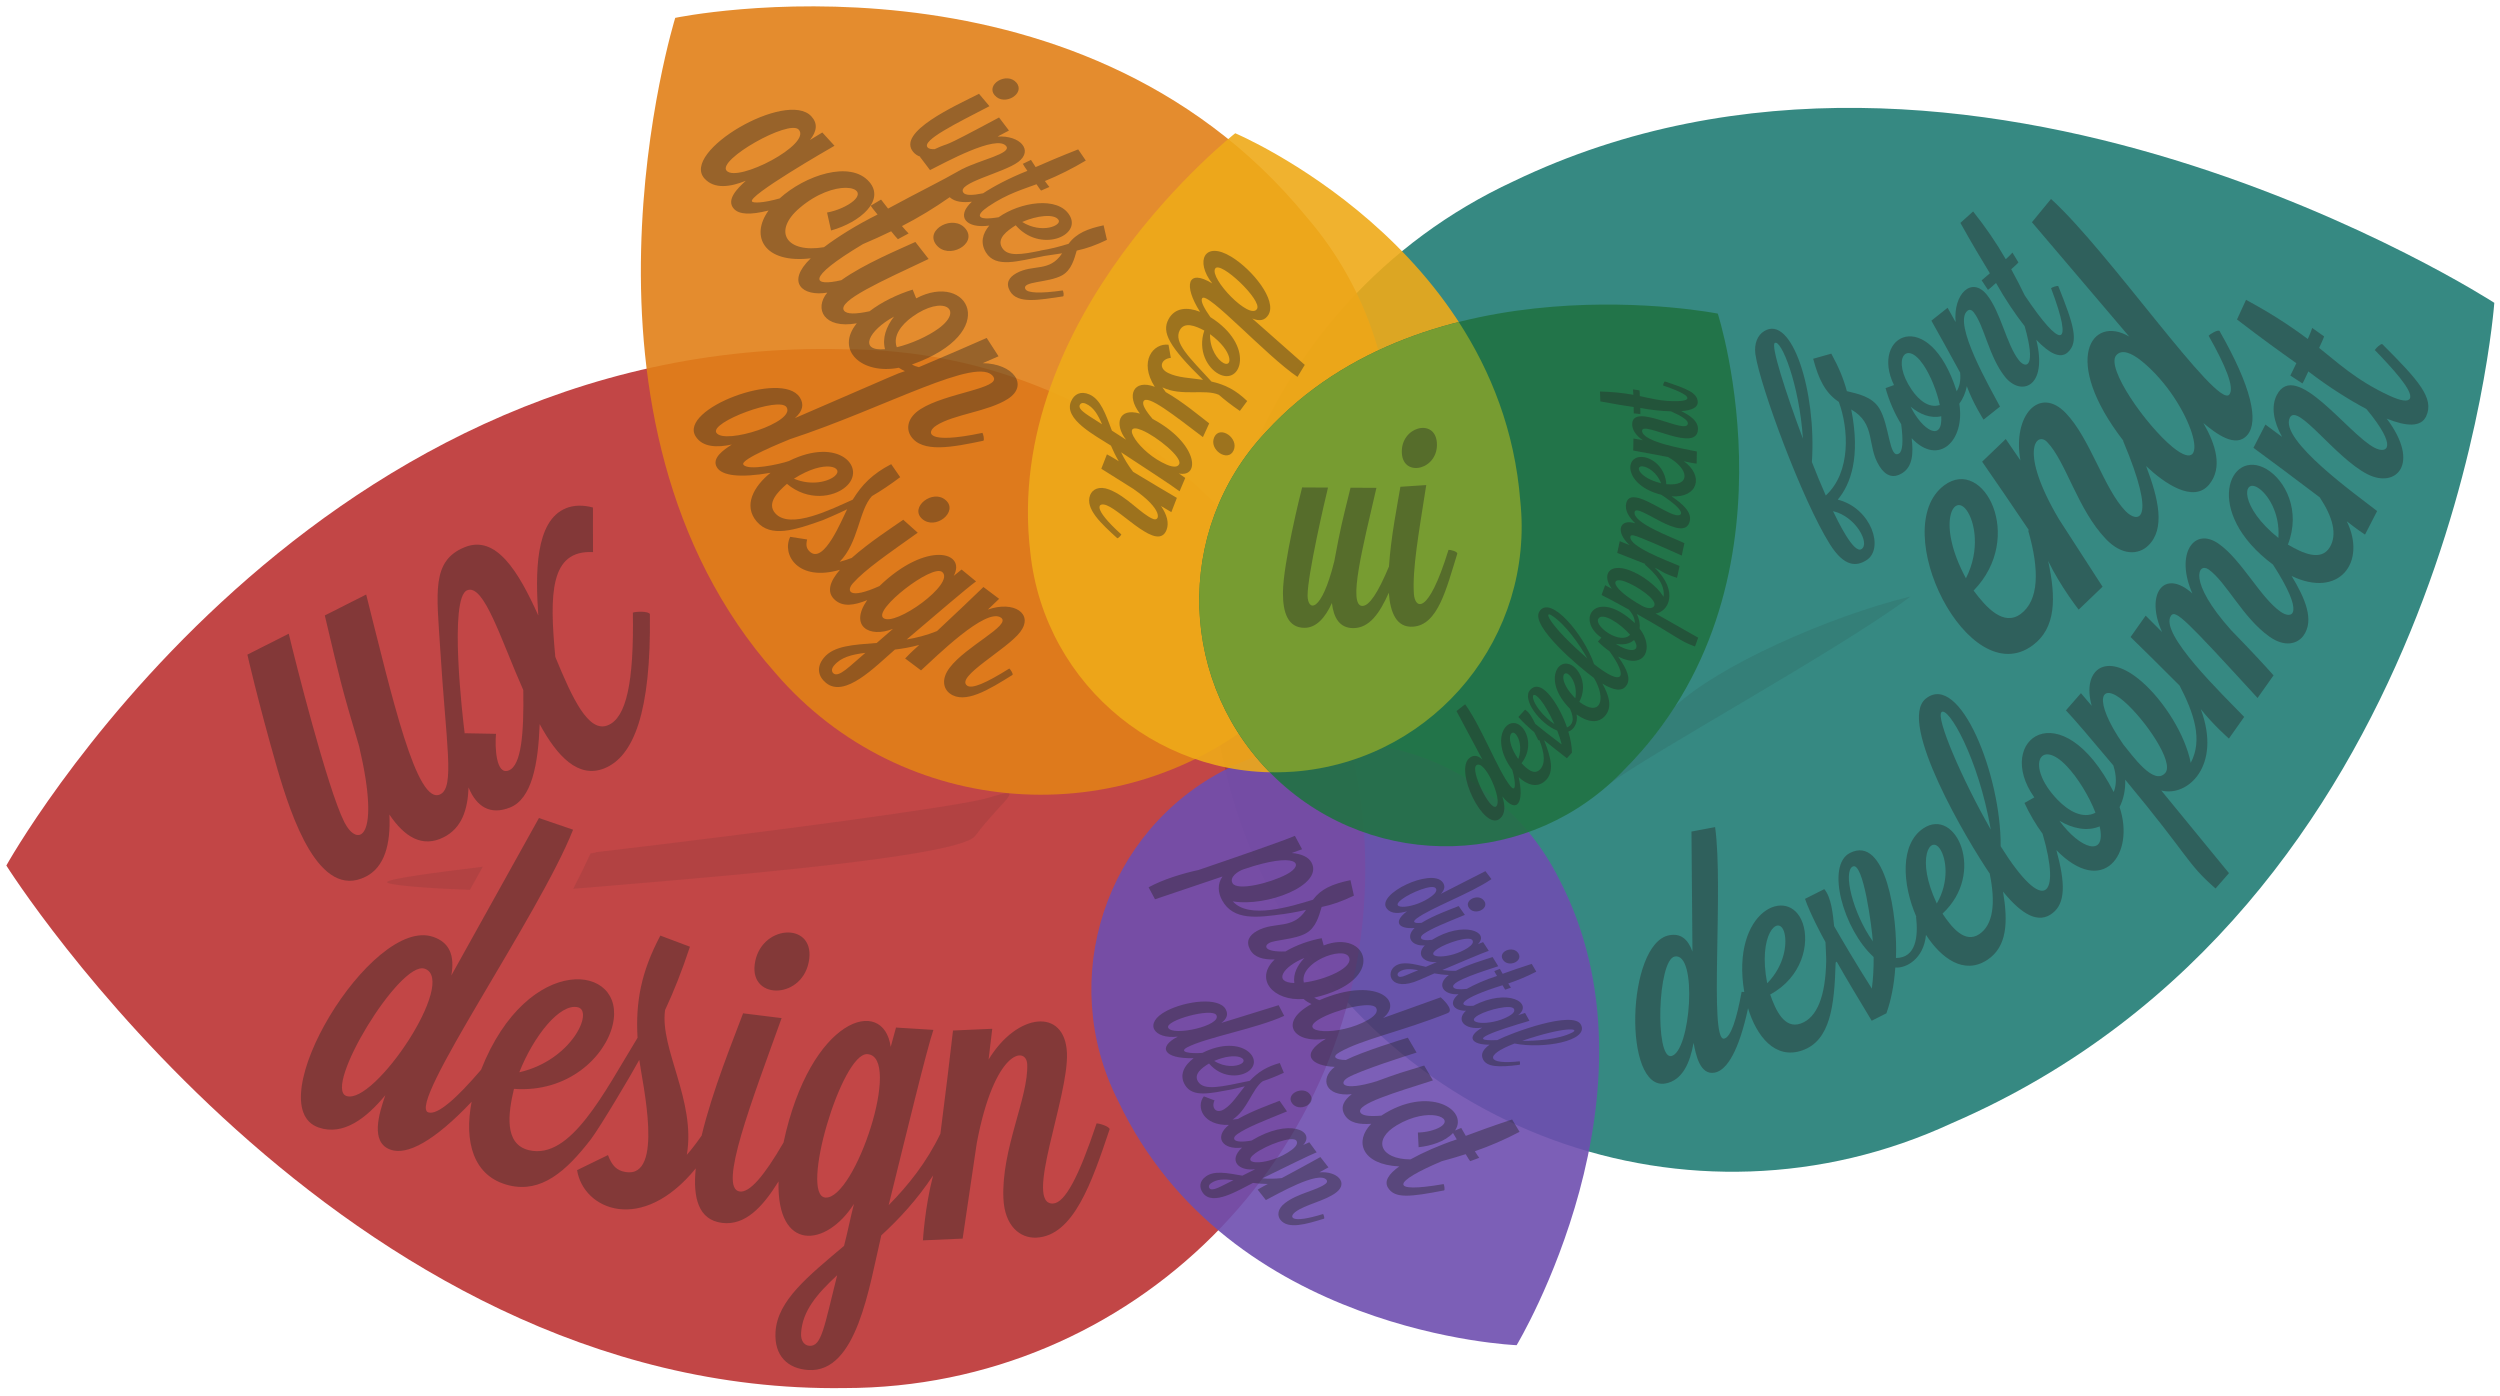 <svg enable-background="new 0 0 394 220" viewBox="0 0 394 220" xmlns="http://www.w3.org/2000/svg"><path clip-rule="evenodd" d="m307.579 177.027c-41.117 19.052-89.896 1.259-108.953-39.741-19.056-40.999-1.171-89.681 39.947-108.732 71.746-34.471 154.529 19.171 154.529 19.171s-6.853 95.307-85.523 129.302z" fill="#217d75" fill-rule="evenodd" opacity=".9"/><path clip-rule="evenodd" d="m133.091 55.044c45.329 0 82.075 36.649 82.075 81.858s-36.746 81.857-82.075 81.857c-79.614 1.114-132.091-82.353-132.091-82.353s46.398-83.589 132.091-81.362z" fill="#bc3232" fill-rule="evenodd" opacity=".9"/><path clip-rule="evenodd" d="m176.208 173.491c-9.713-19.198-2.042-42.616 17.134-52.305 19.175-9.691 42.596-1.982 52.308 17.217 17.531 33.482-6.628 73.598-6.628 73.598s-45.398-1.738-62.814-38.51z" fill="#6e4eaf" fill-rule="evenodd" opacity=".9"/><path clip-rule="evenodd" d="m205.912 34.192c19.878 23.039 17.268 57.821-5.83 77.688-23.1 19.868-57.939 17.298-77.816-5.74-35.482-39.974-15.848-103.326-15.848-103.326s63.055-13.154 99.494 31.378z" fill="#e18018" fill-rule="evenodd" opacity=".9"/><path clip-rule="evenodd" d="m239.593 78.932c2.246 21.268-13.217 40.328-34.541 42.572-21.322 2.246-40.428-13.174-42.675-34.441-4.472-37.297 32.296-66.063 32.296-66.063s41.724 17.617 44.92 57.932z" fill="#eeaa19" fill-rule="evenodd" opacity=".9"/><path clip-rule="evenodd" d="m256.077 121.209c-14.672 15.568-39.225 16.29-54.844 1.61-15.617-14.68-16.384-39.201-1.713-54.77 25.385-27.706 71.203-18.627 71.203-18.627s13.86 43.079-14.646 71.787z" fill="#217243" fill-rule="evenodd" opacity=".9"/><path clip-rule="evenodd" d="m239.593 78.932c-.878-11.074-4.665-20.431-9.694-28.186-10.752 2.718-21.746 7.883-30.378 17.304-14.306 15.181-13.926 38.869.581 53.65 1.633.034 3.283-.021 4.95-.196 21.324-2.244 36.787-21.305 34.541-42.572z" fill="#7fa030" fill-rule="evenodd" opacity=".9"/><g fill="#262524" opacity=".4"><path d="m127.538 151.127c.742-5.964-7.815-5.403-8.599.888-.714 5.739 7.809 5.453 8.599-.888z"/><path d="m172.821 177.048c-2.8 8.411-4.996 12.544-6.866 12.627-4.645.203 2.502-16.796 2.196-23.736-.316-7.168-7.874-6.353-12.35 1.05l.578-4.854-6.186.273c-.498 4.411-1.179 9.998-1.984 16.255-2.148 4.484-5.065 8.151-8.156 11.27 2.793-11.298 5.993-24.518 7.052-27.627l-5.894-.365-.838 3.05c-1.109-8.124-12.658-4.683-16.892 15.077-3.107 5.362-5.348 7.905-6.893 7.713-3.471-.433 1.91-14.273 6.595-27.328l-6.072-.756c-1.515 4.077-4.831 12.139-6.534 19.277-.755 1.085-1.527 2.109-2.333 3.025 1.458-8.484-4.265-16.698-3.431-22.807 1.392-2.974 2.69-6.256 3.922-9.988l-4.664-1.757c-3.049 5.756-3.918 10.497-3.594 16.109-5.321 8.709-10.545 19.267-17.105 17.714-3.97-.94-3.285-5.82-2.372-9.664 8.583.627 14.381-5.104 15.56-10.078 2.289-9.66-13.373-11.652-20.743 7.069-3.784 4.421-6.856 7.212-8.331 6.708-3.442-1.178 17.49-31.021 22.833-44.545l-5.382-1.84-13.804 24.805c.57-3.229-.348-5.217-2.868-6.078-9.752-3.332-27.791 26.722-18.033 30.055 3.884 1.327 7.502-1.469 10.489-5.089-.954 2.803-2.463 7.452.868 8.591 2.604.89 6.857-1.351 12.74-7.567-1.195 6.188.178 11.823 5.95 13.19 5.003 1.186 8.903-2.154 12.848-7.283 1.396-1.814 6.514-10.438 7.625-12.506.465 3.583 4.002 18.742-2.183 17.669-1.349-.233-2.102-.948-2.753-2.668l-4.868 2.372c.993 6.24 10.179 10.175 18.703-.27-.481 4.65.435 8.125 4.146 8.587 3.624.451 6.357-2.434 8.9-6.532-.298 11.129 7.487 10.419 11.885 3.542-.569 2.201-1 4.483-1.564 6.612-5.635 4.773-10.488 8.584-10.796 13.543-.236 3.81 1.948 5.82 5.183 6.021 7.632.474 9.564-13.037 11.487-21.221 2.789-2.555 5.634-5.618 8.167-9.442-1.317 5.015-1.604 10.229-1.604 10.229l6.258-.276 2.221-15.017c2.786-14.823 7.825-15.366 7.954-12.459.229 5.179-4.095 13.369-3.752 21.138.194 4.388 2.656 6.298 5.174 6.187 5.898-.261 8.768-8.747 11.57-17.087-.02-.432-1.627-.938-2.059-.918zm-81.744-18.3c2.512.595-.945 8.341-9.235 10.244 2.219-5.616 6.362-10.925 9.235-10.244zm-36.481 13.978c-3.732-1.277 8.415-21.396 12.334-20.058 5.291 1.81-7.932 21.561-12.334 20.058zm72.973 39.375c-.719-.045-1.402-.664-1.317-2.03.214-3.449 2.472-6.123 5.687-9.098-2.066 8.201-2.444 11.246-4.37 11.128zm2.531-23.363c-4.14-.259 2.543-22.857 6.596-22.605 5.582.345-1.952 22.892-6.596 22.605z"/></g><path d="m102.422 96.78c-.19-.479-2.202-.422-2.683-.231.175 10.941-1.009 16.592-3.967 17.765-3.038 1.205-5.576-4.266-8.256-10.79-.925-9.923-.857-16.857 5.943-16.512l-.011-7.028c-1.66-.453-3.099-.345-4.217.1-4.957 1.964-4.84 10.431-4.396 16.916-3.11-6.909-6.63-12.756-11.579-10.769-5.305 2.13-4.424 7.199-3.877 16.05.935 15.134 2.312 21.741.018 22.9-3.729 1.88-7.603-15.335-11.687-31.484l-6.521 3.299c2.437 10.282 2.495 10.789 5.402 20.591 3.535 14.998-.275 16.031-2.329 11.974-2.656-5.25-7.84-25.823-8.754-29.692l-6.522 3.3c0 0 1.531 6.84 4.66 17.787 2.312 7.957 6.647 20.924 14.003 17.204 2.993-1.514 3.938-5.171 3.724-9.786 2.362 3.527 5.179 5.284 8.556 3.575 2.797-1.414 3.778-4.231 3.918-7.839 1.276 3.086 3.454 4.375 6.521 3.16 3.438-1.364 4.445-6.76 4.688-13.146 2.764 5.103 6.09 8.595 10.168 6.978 4.638-1.841 7.407-8.86 7.198-24.322zm-22.243 24.641c-1.987.79-2.202-3.556-2.011-5.771l-4.938-.092c-.313-2.427-2.515-21.405.407-22.538 2.646-1.026 5.279 7.715 8.833 15.742.106 6.805-.292 11.867-2.291 12.659z" fill="#262524" opacity=".4"/><path d="m375.443 54.228c-.218-.101-1.052.679-1.172.94 2.756 2.854 6.072 6.44 5.53 7.617-.261.567-1.36.431-3.192-.412-5.337-2.456-8.452-5.463-11.113-7.544.361-.784.743-1.613.779-1.808l-1.869-1.336c-.137.413-.374 1.043-.695 1.741-3.147-2.347-6.261-4.308-9.736-6.171l-1.425 3.096c3.943 3.03 6.604 4.941 9.353 6.892-.422.916-.807 1.638-.947 1.942l1.909 1.248c.124-.154.465-.896.927-1.898 3.153 2.413 6.368 4.45 9.153 5.925 5.05 6.084 3.25 7.114 1.304 6.115-4.227-2.173-12.485-14.04-15.43-8.309-.922 1.794-.519 4.159.828 6.579l-2.619-1.939-1.887 3.671c2.785 2.037 6.411 4.742 10.45 7.807 2.077 3.129 2.771 5.843 1.602 7.831-1.382 2.349-4.35.941-6.621-.388 2.086-5.344-.425-10.162-3.362-11.891-5.865-3.451-10.151 6.748 1.011 15.042 5.14 7.951 3.026 8.72 1.183 7.418-3.216-2.271-6.083-8.116-9.729-10.691-3.896-2.75-6.908 1.556-4.166 7.813-4.526-4.023-7.449.169-4.772 6.092l-2.581-2.587-2.382 3.372c2.113 2.056 4.768 4.684 7.723 7.646 2.235 4.275 3.711 8.54 1.758 12.182-.837-4.365-4.189-9.718-7.694-12.781-5.724-5.004-9.496-1.812-7.908 3.796l-1.698-1.995-2.369 2.71c1.263 1.317 4.154 4.711 7.472 8.677.555 1.75.489 3.115.059 4.199-8.259-16.164-18.946-8.211-12.515.836l-1.55.877c.797 1.724 1.774 3.381 2.855 4.862 2.93 9.948.315 13.034-6.606 1.964.11-11.043-6.401-27.581-11.79-23.273-4.621 3.697 6.703 22.662 10.064 27.582.952 4.63.564 8.074-1.651 9.549-2.267 1.51-4.316-1.046-5.788-3.237 6.877-6.368 2.134-16.871-3.013-13.446-3.689 2.456-3.367 8.748-1.115 13.926-.012.005-.029.01-.039.015.362 3.129-.004 6.48-3.169 6.495.299-6.459-1.572-19.426-7.242-16.559-3.879 1.96-1.031 12.085 3.721 16.402.029 1.653-.07 3.37-.278 4.981-2.637-4.152-4.604-7.514-5.945-9.848-.192-1.896-.44-4.537-1.55-5.831l-3.041 1.537c.782 2.241 2.605 5.727 3.228 6.812 0 0 .156 3.085.111 3.101-.109 5.224-1.35 8.808-4.023 9.74-2.567.896-3.93-2.087-4.8-4.578 5.048-2.727 6.249-8.025 5.127-11.243-2.132-6.108-11.373-2.011-9.215 10.848-.178-.021-.333-.027-.416-.012-.771 4.199-1.677 7.155-2.762 7.36-2.395.453-.059-23.706-1.415-33.341l-3.726.704.156 18.924c-.731-2.061-1.918-2.91-3.663-2.581-6.751 1.275-7.323 24.636-.569 23.359 2.688-.508 3.867-3.319 4.408-6.401.36 1.88 1.003 5.135 3.33 4.695 1.964-.371 3.841-3.543 5.257-10.144 1.328 4.368 4.235 8.145 8.543 6.641 4.441-1.549 5.063-7.053 5.258-13.779-.019-.054.1-.188.173-.21 1.579 2.805 3.46 5.887 5.514 9.313l2.313-1.17c.721-1.978 1.225-4.491 1.405-7.218 1.651.163 4.475-1.313 4.838-5.141 2.419 3.722 6.023 6.361 9.689 3.92 3.106-2.067 3.26-5.95 2.451-10.742 3.036 3.724 5.644 5.125 7.847 3.363 1.979-1.582 2.005-4.643.563-9.893 7.357 7.489 12.443.616 9.955-6.794.631-1.24.946-2.733.894-4.313 10.266 12.341 9.587 13.084 14.236 17.147l2.116-2.421-10.67-13.024c4.129 1.075 9.57-3.848 6.225-12.819 2.047 2.565 4.434 4.634 4.434 4.634l2.409-3.412c-3.406-3.538-13.484-13.196-11.532-15.961.707-1 2.333.629 13.638 12.98l2.52-3.568c-1.201-1.378-3.946-4.315-6.707-7.146-6.936-7.771-5.132-10.677-3.539-9.553 2.823 1.994 5.376 7.617 9.611 10.608 2.392 1.689 4.403 1.171 5.373-.202 1.694-2.399.285-5.778-1.889-9.367 7.478 3.587 11.851-2.136 8.702-8.612 1.582 1.261 2.865 2.091 2.865 2.091l1.908-3.715c-3.085-2.422-15.538-11.249-13.748-14.729 1.212-2.36 7.111 6.3 12.203 8.916 4.494 2.311 8.46-1.566 3.064-8.745 3.141 1.268 5.42 1.344 6.213-.38 1.3-2.835-1.131-5.592-6.925-11.375zm-83.451 82.336c1.659-.843 3.017 9.545 3.164 11.79-3.185-4.487-4.717-11.004-3.164-11.79zm-28.605 29.871c-2.584.485-2.16-15.176.554-15.688 3.663-.693 2.494 15.111-.554 15.688zm17.758-19.656c.585 1.677.181 5.325-2.634 8.188-1.491-7.678 1.718-10.821 2.634-8.188zm24.096-4.388c-3.359-7.068-1.032-10.898.512-8.585.983 1.478 1.5 5.112-.512 8.585zm.762-30.173c1.056-.841 5.762 7.123 7.742 18.52-4.489-7.843-8.754-17.711-7.742-18.52zm18.186 13.743c-4.935-5.192-2.772-9.743 1.524-5.224 1.752 1.844 3.545 4.775 4.532 7.347-1.994 1.036-4.27-.244-6.056-2.123zm.389 3.405c2.074 1.207 4.336 1.705 6.326.873 1.12 5.016-3.135 3.532-6.326-.873zm16.666-7.546c-1.805 2.064-5.136-2.707-6.63-4.521-4.896-7.08-3.602-10.031.159-6.745 3.325 2.907 7.924 9.604 6.471 11.266zm14.541-44.989c1.53.9 3.582 3.945 3.287 7.948-6.101-4.887-5.689-9.363-3.287-7.948z" fill="#262524" opacity=".4"/><path d="m349.795 52.152c-.278-.229-1.486.487-1.715.766 2.63 4.644 4.131 8.205 3.256 9.271-1.925 2.341-19.074-22.683-28.097-30.83l-3.008 3.663 15.327 18.018c-5.902-3.484-10.798 3.639-.916 16.421-.012.009-.03.021-.039.029 5.481 12.997 2.246 13.004.364 11.042-3.406-3.551-5.534-11.404-9.396-15.431-4.148-4.325-8.42.369-7.158 7.447l-2.306-3.359-3.725 3.572c2.037 2.928 4.567 6.63 7.375 10.799-.043.021-.087.045-.113.064 1.818 6.273 1.675 11.012-1.167 13.123-2.729 2.025-5.461-1.021-7.434-3.672 8.178-8.395 1.579-21.202-4.624-16.594-9.098 6.754 3.778 32.765 13.941 25.219 3.686-2.736 3.688-7.485 2.433-13.286 1.941 4.016 4.805 7.667 4.805 7.667l3.768-3.615-6.865-10.625c-6.4-10.807-3.551-13.93-1.868-12.175 2.99 3.117 4.786 10.625 9.271 15.3 2.533 2.643 5.126 2.484 6.642 1.031 2.755-2.644 1.641-7.388-.317-12.54 2.842 2.695 7.469 5.907 9.938 2.899 2.17-2.645 1.045-6.285-.908-9.673 1.932 1.586 5.104 4.089 6.958 1.831 1.751-2.134.675-7.442-4.422-16.362zm-39.966 38.985c-4.642-8.596-1.993-13.551.088-10.752 1.323 1.781 2.201 6.287-.088 10.752zm32.556-20.694c-4.173-3.426-10.516-12.437-8.878-14.431.837-1.02 2.386-.447 4.102.961 7.775 6.384 11.404 18.91 4.776 13.47z" fill="#262524" opacity=".4"/><path d="m324.392 45.106c-.127-.141-.978.165-1.146.317 3.661 9.675 1.556 9.659-4.148 1.129-.704-1.462-1.414-2.817-2.127-4.119.509-.458 1.045-.941 1.132-1.071l-.941-1.556c-.229.257-.598.642-1.05 1.049-1.555-2.69-3.206-5.091-5.15-7.532l-2.004 1.806c1.92 3.437 3.257 5.658 4.645 7.937-.593.534-1.098.938-1.295 1.116l.997 1.505c.139-.073.619-.506 1.268-1.091 1.442 2.568 3.029 4.921 4.51 6.807 1.881 6.542.212 6.776-.91 5.364-1.939-2.44-2.82-7.519-5.02-10.286-2.375-2.988-5.331-.232-4.952 4.276l-1.258-2.253-2.559 2.033c1.237 2.187 2.802 5.01 4.534 8.192.122 1.259-.106 2.207-.543 2.931-4.36-13.709-13.729-8.871-9.885-.975l-1.325.483c.563 2.046 1.431 4.021 2.461 5.681.366 2.761.213 4.277-.331 4.619-1.582.992-1.485-4.511-3.136-7.142-1.151-1.836-3.344-2.255-5.094-2.683-.535-1.997-1.247-3.704-2.452-5.91l-2.858.807c.844 3.147 1.853 5.354 4.041 6.798 1.551 4.188 1.962 11.064-2.053 14.75-.725-1.654-1.477-3.426-2.186-5.271.732-11.078-3.143-23.384-7.551-20.614-.966.605-1.592 1.896-1.355 3.632.747 5.052 7.35 22.94 11.734 29.927 2.343 3.735 4.28 3.462 5.762 2.532 2.854-1.79.814-8.196-4.514-9.553 2.006-2.381 3.622-6.671 2.122-14.21 3.97 2.316 2.393 5.671 4.436 8.928.909 1.449 2.095 2.052 3.608 1.102 1.602-1.005 1.78-3.039 1.478-5.499 4.238 4.493 8.447.404 7.512-5.434.566-.767.978-1.711 1.186-2.754.982 2.702 2.636 5.265 2.636 5.265l2.588-2.058c-1.429-2.739-7.545-13.183-5.116-15.111.327-.261.688-.111.948.217 1.703 2.142 2.395 6.982 4.949 10.195 2.467 3.105 6.798 1.754 4.942-5.831 2.018 2.134 3.771 3.049 4.946 1.99 1.833-1.652.928-4.417-1.476-10.435zm-44.687 8.948c1-.629 3.861 6.461 4.435 15.077-2.77-7.417-5.079-14.673-4.435-15.077zm13.655 32.49c-1.245.78-3.807-4.612-4.475-5.987 3.571.817 5.883 5.104 4.475 5.987zm9.766-29.043c1.129 1.669 2.147 4.191 2.584 6.328-1.693.55-3.305-.746-4.455-2.446-3.177-4.695-.897-7.972 1.871-3.882zm-2.01 6.592c1.463 1.213 3.165 1.897 4.828 1.506.224 4.133-2.96 2.259-4.828-1.506z" fill="#262524" opacity=".4"/><g fill="#262524" opacity=".4"><path d="m231.515 143.094c.892 1.271 3.26.118 2.391-1.117-.882-1.256-3.263-.122-2.391 1.117z"/><path d="m239.3 150.255c-.805-1.307-3.252-.321-2.457.97.81 1.325 3.25.316 2.457-.97z"/><path d="m249.156 161.489c-1.201-2.297-10.847 1.24-13.174 2.428-5.372.261-.097-1.521 5.061-3.036l-.691-1.241-1.086.353c2.466-1.92-1.635-4.339-7.06-1.485-2.894.199-2.047-1.175 4.587-3.232.183.311.377.638.434.696l.902-.322c-.109-.146-.269-.377-.431-.651 1.55-.521 2.961-1.12 4.424-1.868l-.722-1.223c-1.973.63-3.258 1.087-4.58 1.563-.213-.36-.369-.664-.439-.784l-.881.357c.023.077.195.371.43.767-1.85.595-3.527 1.339-4.768 2.036-1.219.133-1.921.057-2.11-.252-.584-.966 5.327-2.717 7.075-3.317l-.891-1.448c-1.249.413-3.888 1.185-5.788 2.167-.735.019-1.449-.03-2.132-.126 2.977-1.256 6.449-2.743 7.316-3.023l-.898-1.372-.817.32c1.963-1.933-2.29-3.717-7.234-.677-1.96.261-2.038-.425-1.348-.912 1.343-.941 3.573-1.8 6.528-3.02l-.977-1.392c-1.264.506-3.985 1.485-5.829 2.633-.975.131-1.619-.046-.827-.65 2.254-1.707 8.562-3.979 11.826-6.228l-.956-1.258-7.026 3.583c.633-.656.729-1.257.281-1.847-1.733-2.279-10.549 1.861-8.815 4.139.689.908 1.958.824 3.208.452-2.31 1.715-1.289 2.841 1.198 2.63-1.494 1.407-.494 2.882 1.598 2.75-1.436 1.475-.147 2.772 1.907 2.622-.584.239-1.164.522-1.73.751-1.998-.459-3.652-.905-4.807-.148-1.621 1.061-.803 4.22 3.753 2.226l2.397-1.045c.701.133 1.464.226 2.276.255-1.987 1.443-.968 3.174 1.522 3.034-1.694 1.377-.751 2.619 1.168 2.605-1.61 1.453-.222 3.068 2.576 2.655-2.622 1.478-1.658 2.722 1.153 2.689-1.049.751-1.448 1.518-1.02 2.338.604 1.152 2.358 1.271 5.743.834.107 0 .074-.46.024-.556-5.12.579-5.76-.908-.812-2.803 4.445.91 11.806-.396 10.462-2.967zm-28.252-19.742c1.432-1.09 4.844-2.452 5.363-1.768.268.35-.038.809-.627 1.256-2.65 2.016-7.023 2.247-4.736.512zm.6 11.991c-.584.239-1.006.324-1.191.04-.109-.167-.086-.422.231-.631.802-.525 1.772-.468 2.969-.246zm5.062-4.201c1.523-.997 5.024-2.072 5.484-1.37.24.368-.096.804-.714 1.208-2.835 1.857-7.148 1.72-4.77.162zm6.461 10.428c1.588-.885 5.16-1.705 5.568-.971.214.383-.153.795-.8 1.153-2.976 1.66-7.245 1.2-4.768-.182zm14.765 2.758c-2.172 1.114-5.818 1.351-7.896 1.308 6.679-2.266 9.197-1.99 7.896-1.308z"/></g><g fill="#262524" opacity=".4"><path d="m206.49 172.518c-1.049-1.509-3.916-.165-2.877 1.33 1.067 1.53 3.913.157 2.877-1.33z"/><path d="m207.937 184.76l1.429-.785-1.275-1.624c-1.584.884-3.699 2.037-6.077 3.31-1.058.126-2.09.13-3.073.047 3.484-1.701 7.548-3.711 8.568-4.104l-1.166-1.585-.959.438c2.019-2.217-2.196-4.313-8.147-.703-3.078.533-3.115-.406-2.259-1 1.614-1.126 4.299-2.146 7.852-3.597l-1.167-1.675c-1.422.563-4.386 1.617-6.578 2.87-.278.032-.563.074-.827.083 2.331-1.488 3.089-4.854 4.756-6.041 1.041-.342 2.133-.777 3.321-1.33l-.638-1.534c-2.072.568-3.436 1.434-4.734 2.808-4.468.936-7.234 1.63-8.164.095-.703-1.16.61-2.14 1.742-2.823 1.857 2.188 4.574 2.226 6.031 1.343 2.977-1.803-.738-6.183-7.092-3.015-1.908.143-3.838-.114-2.344-.895 2.988-1.552 10.934-2.953 15.25-4.945l-.873-1.683-9.036 2.801c.88-.646 1.116-1.338.708-2.126-1.051-2.021-6.32-1.341-9.323.219-3.749 1.948-2.039 4.514 1.759 4.063-3.208 1.641-2.278 3.516 2.498 3.396-1.511 1.14-2.312 2.664-1.363 4.229 1.217 2.012 3.975 1.311 7.285.709.003-.002 1.406-.311 2.14-.506-1.132 1.379-1.95 2.754-3.192 3.574-1.33.876-2.137-.197-1.578-1.348l-1.688-.64c-1.289 1.667-.115 4.643 3.947 4.501-2.405 1.918-1.023 3.969 2.068 3.578-2.234 2.094-.482 3.735 2.084 3.404-.686.326-1.361.703-2.025 1.014-2.425-.419-4.438-.845-5.77.138-1.025.753-1.071 1.741-.432 2.611 1.528 2.075 5.499-.404 7.881-1.603.731.098 1.512.163 2.337.168-.931.466-1.604.893-1.604.893l1.291 1.643c1.757-.903 8.351-4.714 9.562-3.176.163.207.066.435-.141.598-1.359 1.068-4.419 1.486-6.456 3.088-1.152.904-1.19 1.943-.672 2.604 1.217 1.549 4.073.677 6.877-.183.113-.09-.063-.623-.15-.735-5.1 1.58-5.41.497-4.41-.291 1.547-1.217 4.758-1.754 6.514-3.133 1.884-1.488.174-3.368-2.687-3.145zm-23.821-22.774c-.607-1.168 6.954-3.219 7.589-1.996.861 1.657-6.874 3.37-7.589 1.996zm11.519 5.651c-.76.461-2.586.641-4.278-.439 3.597-1.525 5.472-.283 4.278.439zm-5.031 19.621c-.141-.195-.13-.502.238-.771.927-.684 2.094-.678 3.541-.492-1.864.899-3.336 1.864-3.779 1.263zm7.218-5.496c1.758-1.295 5.885-2.813 6.481-2.002.313.426-.061.969-.776 1.494-3.298 2.432-8.446 2.526-5.705.508z"/></g><g fill="#262524" opacity=".4"><path d="m160.191 13.028c-1.484-1.759-4.896.247-3.428 1.987 1.5 1.78 4.886-.251 3.428-1.987z"/><path d="m173.93 35.51c-2.496.533-4.287 1.235-5.52 2.911-1.403.439-2.904.83-4.424 1.062-.058.031-.013.007-.039.03-2.951.593-5.127.972-6.011-.455-.899-1.448.74-2.669 2.14-3.552 3.84 4.425 10.5 1.675 8.464-1.612-1.857-2.994-7.724-2.071-11.164.345-3.56.587-3.633-.321-1.646-1.678 3.035-2.066 5.661-2.774 7.621-3.524.305.447.625.918.718 1l1.318-.571c-.177-.206-.438-.536-.71-.933 2.271-.931 4.326-1.968 6.443-3.23l-1.2-1.759c-2.894 1.136-4.774 1.946-6.705 2.79-.355-.521-.616-.96-.735-1.133l-1.283.62c.042.116.329.538.718 1.108-2.722 1.076-5.193 2.365-6.983 3.535-1.744.356-2.771.338-3.095-.088-1.173-1.546 6.345-3.117 8.656-4.869 2.39-1.814.292-4.203-3.285-3.984l1.802-.951-1.561-2.056c-10.409 5.584-7.027 3.543-10.15 4.994-.562.024-.937-.067-1.118-.283-.941-1.11 4.529-3.777 9.754-6.493l-1.644-1.951c-3.781 1.915-13.004 6.041-10.366 9.167.31.367.687.604 1.117.746-.016.009-.05.03-.05.03l1.576 2.079c2.223-1.096 10.54-5.711 12.016-3.765.882 1.163-4.198 2.194-6.881 3.584l.006-.018c-3.907 2.224-6.338 3.333-11.75 6.266-.53-.651-.927-1.203-1.104-1.421l-1.635.97c.07.149.499.676 1.081 1.39-3.27 1.625-6.234 3.476-8.442 5.145-5.957 1.003-8.14-2.502-3.859-6.165 5.487-4.7 11.214-3.442 8.481-1.102-.912.78-2.586 1.529-4.14 1.807l.632 2.828c4.63-1.292 8.527-4.74 6.038-7.645-2.989-3.491-10.157-1.031-14.146 2.594-2.691.755-4.129.73-4.346.492-.785-.859 11.994-8.22 12.994-8.791l-1.918-2.096-1.95 1.187c1.141-1.421 1.224-2.636.224-3.728-3.874-4.238-20.708 5.568-16.834 9.809 1.566 1.712 4.076 1.315 6.498.348-1.309 1.19-3.159 3.006-1.869 4.419.814.891 2.563 1 5.462.263-2.948 4.058-.719 8.403 6.649 7.534-3.981 3.828-1.272 6.063 2.604 5.408-2.114 2.533-.549 5.765 4.649 4.835-3.502 4.304.867 8.125 6.625 7.004.296.203.622.376.96.535-1.705.564.239-.176-17.334 7.4 1.227-1.088 1.484-2.151.764-3.272-2.785-4.332-19.186 1.838-16.398 6.176 1.109 1.727 3.395 1.754 5.689 1.264-1.262.814-3.275 2.159-2.327 3.635.806 1.252 3.505 1.669 8.426.82-2.63 2.114-4.357 5.153-2.163 7.697 2.203 2.555 5.967 1.362 10.441-.249.171-.062 2.681-1.136 3.796-1.706-.827 1.6-3.691 8.842-5.93 6.641-.487-.48-.593-.988-.371-1.881l-2.675-.412c-1.367 2.832 1.265 7.116 7.833 5.196-1.546 1.791-2.187 3.496-.78 4.751 1.271 1.136 3.051.854 5.081.03-2.853 4.083.313 6.014 4.069 4.522-.873.727-1.714 1.527-2.566 2.227-3.68.289-6.762.42-8.334 2.342-1.208 1.477-.91 2.93.344 3.955 2.958 2.421 7.687-2.495 10.859-5.254 1.214-.145 2.502-.372 3.839-.729-1.303 1.128-2.226 2.131-2.226 2.131l2.502 1.881c2.211-2 10.29-10.055 12.631-8.293 1.595 1.188-5.563 4.465-8.137 7.889-1.319 1.754-.977 3.273.031 4.031 2.359 1.773 6.164-.592 9.896-2.918.129-.174-.331-.879-.504-1.01-3.754 2.357-5.914 3.254-6.662 2.691-1.864-1.393 6.308-5.692 8.391-8.463 2.157-2.872-1.029-4.953-5.102-3.52l1.767-1.689-2.475-1.861c-1.907 1.849-4.449 4.261-7.316 6.942-1.598.653-3.21 1.062-4.775 1.323 4.433-3.768 9.592-8.197 10.929-9.15l-2.283-1.869-1.232.994c2.023-3.804-4.289-5.54-11.713 1.609-4.854 2.19-5.25.755-4.18-.443 1.969-2.201 5.529-4.619 10.213-7.967l-2.281-2.039c-1.772 1.237-5.395 3.584-8.12 6.016-.648.245-1.286.455-1.905.609 3.021-3.079 3-8.075 5.086-10.35 1.419-.826 2.887-1.805 4.457-2.988l-1.417-2.049c-2.905 1.501-4.607 3.211-6.065 5.596-3.218 1.424-9.893 4.83-12.234 2.119-1.333-1.547.374-3.32 1.87-4.611 3.293 2.77 7.321 2.146 9.257.479 3.42-2.956-1.043-8.025-8.975-4.068-.001.001 0 0-.001 0-1.391.487-6.478 1.599-7.152.547-.539-.825 6.446-3.621 7.355-4 14.966-4.919 29.792-13.322 32.052-9.826 1.206 1.853-7.514 2.525-11.511 5.106-2.05 1.325-2.272 3.042-1.513 4.218 1.779 2.754 6.654 1.747 11.439.75.201-.13-.008-1.044-.139-1.245-8.985 1.901-8.901-.104-7.271-1.157 2.754-1.78 8.162-2.181 11.287-4.199 3.354-2.17.818-5.56-3.971-5.627l2.489-1.085-1.867-2.889c-2.788 1.236-6.508 2.84-10.69 4.602-.409-.091-.777-.228-1.101-.409 14.251-5.062 8.863-14.762.677-10.434l-.556-1.376c-2.362.735-4.837 1.913-6.792 3.413-2.247.48-3.58.466-4.01-.086-1.183-1.522 6.036-4.712 13.318-8.157l-2.09-2.68c-2.536 1.164-8.101 3.474-11.661 6.023-4.324 1.016-5.989-.066 3.406-5.689 1.575-.662 3.037-1.337 4.442-2.018.455.56.935 1.148 1.066 1.247l1.685-.907c-.257-.254-.642-.663-1.046-1.159 2.667-1.367 5.08-2.843 7.52-4.551.812.745 2.053.877 3.498.71-2.588 2.358-.885 4.273 2.741 3.762-1.076 1.263-1.449 2.744-.52 4.243 1.55 2.498 4.993 1.359 9.124.561.001 0 .001-.004.002-.005l2.875-.43c-1.985 3.037-4.565 1.657-7.215 3.137-1.179.658-1.702 1.568-1.015 2.799 1.2 2.147 4.749 1.368 8.378.853.188-.101.051-.769-.043-.938-3.655.529-5.555.388-5.877-.188-.719-1.289 3.614-.988 5.756-2.184 1.493-.834 1.911-2.545 2.318-3.906 1.596-.342 2.971-.835 4.758-1.695zm-7.098-.84c.528.851-2.642 2.241-5.739.312 2.305-1.007 5.091-1.357 5.739-.312zm-52.314-7.756c-1.559-1.697 9.838-8.15 11.36-6.485 2.099 2.291-9.616 8.393-11.36 6.485zm16.839 79.215c-.277-.229-.373-.68.059-1.209 1.094-1.336 2.791-1.762 4.965-2.031-2.372 1.998-4.152 3.95-5.024 3.24zm17.128-15.986c2.164 1.771-7.479 8.719-9.278 7.246-1.603-1.312 7.708-8.533 9.278-7.246zm-16.921-15.118c-1.009.869-3.666 1.592-6.438.418 4.96-3.164 8.013-1.781 6.438-.418zm-18.665-6.824c-1.066-1.662 9.942-5.771 11.06-4.029 1.518 2.352-9.802 5.983-11.06 4.029zm30.851-18.249c4.869-3.537 8.321-1.202 4.15 1.832-1.716 1.246-4.334 2.407-6.566 2.941-.638-1.762.669-3.502 2.416-4.773zm-2.855-.05c-1.225 1.582-1.884 3.396-1.414 5.133-4.282.373-2.558-2.987 1.414-5.133z"/><path d="m147.537 38.564c1.909 2.448 6.523-.093 4.666-2.473-1.884-2.416-6.532.081-4.666 2.473z"/><path d="m145.324 81.773c2.085 1.862 5.761-1.127 3.736-2.938-2.06-1.838-5.771 1.121-3.736 2.938z"/></g><g fill="#262524" opacity=".4"><path d="m226.453 69.792c-.262-3.992-5.796-2.557-5.519 1.664.258 3.872 5.8 2.551 5.519-1.664z"/><path d="m228.287 86.654c-3.303 10.693-5.311 9.174-5.459 6.951-.258-3.929.764-9.575 1.947-17.159l-4.071.27c-.451 2.691-1.5 7.892-1.804 12.57-1.751 4.175-3.107 6.214-4.196 6.207-2.327-.016.108-9.452 2.22-18.609l-4.08-.023c-1.396 5.674-1.513 6.006-2.563 11.6-2.068 8.347-4.222 7.89-4.207 5.352.021-3.292 2.686-14.813 3.219-16.973l-4.08-.023c-.259 1-2.998 12.006-3.023 16.59-.02 3.215.831 5.523 3.375 5.537 1.871.012 3.273-1.563 4.342-3.909.274 2.354 1.226 3.942 3.338 3.955 2.586.016 4.21-2.385 5.629-5.577.236 3.239 1.261 5.521 3.815 5.352 3.928-.26 5.237-5.927 6.985-11.526-.028-.344-1.076-.606-1.387-.585z"/></g><g fill="#262524" opacity=".4"><path d="m204.485 59.396l1.147-1.892-8.275-7.309c1.179.485 2.01.301 2.548-.584 1.379-2.275-2.499-7.115-5.876-9.163-4.21-2.551-5.741.7-2.982 4.219-3.945-2.416-4.568.328-1.921 4.475-2.021-.798-3.991-.67-4.979 1.194-1.063 2.006-.004 4.194 5.453 9.525-2.058-.313-3.924-.315-5.485-1.073-1.681-.814-1.065-2.263.409-2.384l-.363-2.075c-2.42-.297-4.731 2.628-2.168 6.632-3.355-1.269-4.576 1.352-2.343 4.22-3.431-1.004-4.05 1.725-2.187 4.113-.734-.494-1.515-.946-2.224-1.429-1.021-2.683-1.791-4.956-3.57-5.711-1.366-.579-2.387-.038-2.878 1.123-1.174 2.77 3.717 5.304 6.296 6.958.34.798.743 1.626 1.234 2.463-1.031-.665-1.871-1.093-1.871-1.093l-.882 2.271 4.998 3.141c4.848 3.315 4.239 5.191 3.189 4.78-1.88-.729-4.118-3.55-6.936-4.644-1.593-.617-2.657-.04-3.012.874-.831 2.14 1.741 4.489 4.271 6.792.156.06.588-.433.648-.589-4.762-4.311-3.597-5.089-2.329-4.599 2.583 1.003 8.093 7.382 9.455 3.879.425-1.095.047-2.443-.882-3.765l1.637.966.871-2.244c-1.822-1.061-4.225-2.491-6.902-4.113-.766-.993-1.389-2.035-1.894-3.079 3.782 2.485 8.217 5.369 9.221 6.159l.896-2.114-1.01-.702c3.44.71 3.011-4.768-4.128-8.588-1.181-1.379-1.669-2.289-1.452-2.765.561-1.229 4.919 2.25 9.376 5.625l.987-2.166c-1.42-1.1-4.271-3.475-6.848-4.928-.187-.247-.364-.495-.523-.743 3.057 1.455 6.706.203 8.894 1.169.961.839 2.049 1.678 3.312 2.539l1.158-1.555c-1.823-1.758-3.506-2.595-5.635-3.074-3.464-3.777-6.024-6.147-4.996-8.09.742-1.398 2.508-.67 3.869.054-1.076 3.168.513 5.911 2.27 6.841 3.607 1.909 5.762-4.512-1.309-8.956-1.018-1.434-1.574-2.525-1.305-2.969.751-1.239 10.117 9.081 15.026 12.384zm-12.971-17.067c.796-1.311 7.43 4.979 6.594 6.356-1.125 1.861-7.533-4.806-6.594-6.356zm-21.345 21.5c.109-.258.425-.429.915-.221 1.238.524 1.926 1.698 2.602 3.263-2.024-1.343-3.857-2.24-3.517-3.042zm15.679 9.292c-.241.567-1.009.514-1.964.11-4.371-1.853-7.573-6.98-3.903-5.426 2.345.994 6.326 4.233 5.867 5.316zm6.981-15.906c-.916-.485-2.19-2.206-2.123-4.547 3.68 2.688 3.56 5.307 2.123 4.547z"/><path d="m191.366 68.9c-.9 1.98 2.172 4.019 3.046 2.096.891-1.951-2.162-4.028-3.046-2.096z"/></g><path d="m260.922 96.688c1.918-.223 3.796-3.369-.124-7.213 1 .4 1.12.837 3.503 1.594l.396-1.873c-2.089-.879-8.064-3.116-7.746-4.633.037-.172.166-.258.512-.184.926.195 5.322 2.162 7.58 3.18l.416-1.959c-1.948-.931-8.208-3.185-7.842-4.922.339-1.578 7.89 5.218 8.697 1.415.301-1.421-1.127-2.669-2.87-3.866 4.194.254 5.11-3.252 1.929-5.537 1.099.269 2.016.379 2.016.379l.035-1.912c-1.773-.375-8.656-1.485-8.631-3.278.039-1.612 8.735 3.626 8.805-.26.021-1.213-1.122-2.079-2.63-2.824 1.623-.116 2.625-.554 2.593-1.446-.051-1.429-1.615-2.055-5.178-3.226-.111.003-.291.494-.285.626 1.715.6 3.813 1.382 3.834 1.976.01.286-.469.458-1.391.491-2.68.096-4.594-.493-6.105-.794-.014-.396-.027-.813-.053-.9l-1.041-.16c.029.196.063.503.074.855-1.771-.311-3.449-.471-5.256-.516l.055 1.56c2.238.426 3.723.659 5.25.891.016.462.008.836.012.991l1.039.117c.02-.089.006-.463-.012-.968 1.733.327 3.418.496 4.835.533 1.793.792 2.677 1.404 2.669 1.889-.039 1.987-8.724-3.416-8.777.128-.018.924.627 1.814 1.67 2.537l-1.469-.268-.035 1.892c1.464.259 3.365.612 5.482 1.022 3.351 1.871 3.685 4.669-.266 4.281-.174-2.623-2.152-4.137-3.709-4.283-2.99-.281-2.987 4.458 2.912 5.952 4.1 2.665 3.336 3.425 2.285 3.202-2.126-.45-7.211-4.703-7.824-1.814-.215 1.012.365 2.102 1.453 3.119-2.472-.815-3.246 1.291-.906 3.429l-1.555-.622-.393 1.852c1.21.463 2.727 1.058 4.42 1.734-.026.039-.054.079-.063.104 1.748 1.504 3.193 3.131 2.951 5.08-1.08-1.729-3.4-3.464-5.404-4.195-3.277-1.193-4.361.794-2.756 2.932l-1.057-.572-.564 1.551c.715.335 2.357 1.221 4.283 2.284.722.804.973 1.512.953 2.134-6.069-5.684-9.452-.611-5.271 2.3l-.533.618c.562.569 1.183 1.083 1.819 1.53 3.043 4.173 2.136 5.683-2.433 2.022-1.571-4.632-6.905-11.017-8.621-8.288-1.441 2.3 6.349 8.82 8.607 10.472 2.056 3.47.952 6.228-2.309 3.764 1.221-2.327.32-4.65-.93-5.586-2.43-1.818-4.895 2.328-.542 6.672.834 1.77.338 2.623-.468 2.943-.923-2.79-3.85-8.063-5.814-5.904-1.338 1.471 1.53 5.337 4.279 6.412.283.704.523 1.455.699 2.18-1.811-1.346-3.203-2.463-4.16-3.242-.357-.711-.921-1.867-1.619-2.242l-1.049 1.156c.628.744 1.842 1.852 2.496 2.387l.639 1.262c.035.032.104.023.179.002.854 2.137.97 3.811.04 4.674-.916.852-2.006-.146-2.857-1.041 1.619-2.073 1.148-4.52.086-5.665-2.125-2.284-5.34 1.622-1.54 6.731.562 1.977.621 3.714-.331 2.508-1.962-2.465-4.464-9.186-7.102-12.867l-1.363 1.078 4.09 7.647c-.734-.681-1.396-.772-2.035-.267-2.47 1.952 2.272 11.558 4.74 9.601.984-.778.863-2.171.428-3.536 2.369 2.962 3.478.887 2.573-3.043 1.338 1.245 2.922 1.769 4.198.583 1.514-1.406.884-3.695-.188-6.4 1.067.875 2.272 1.809 3.594 2.846l.801-.88c-.016-.964-.213-2.122-.58-3.319.8-.219 1.579-1.331 1.303-2.711 1.636 1.197 3.479 1.588 4.611.077 1.009-1.348.51-3.018-.54-4.927 1.836 1.111 3.153 1.31 3.831.229.63-1.002.134-2.372-1.347-4.491 4.412 2.206 5.666-1.517 3.382-4.406.092-.729-.064-1.533-.434-2.3 6.52 3.625 6.57 4.183 9.162 5.114l.506-1.385zm-2.045-23.19c.809.076 2.254.942 2.908 2.661-3.475-.842-4.186-2.782-2.908-2.661zm-15.006 39.758c-3.894-3.535-2.335-6.618 1.102.851-.371-.248-.743-.525-1.102-.851zm-8.09 13.844c-.943.751-4.101-5.704-3.113-6.484 1.337-1.062 4.228 5.601 3.113 6.484zm3.492-7.481c-2.104-3.044-1.22-4.8-.4-3.924.555.598 1.057 2.205.4 3.924zm7.903-13.353c.65.488 1.432 1.979 1.094 3.787-2.614-2.617-2.059-4.504-1.094-3.787zm-2.647-9.284c2.264 1.443 4.512 4.775 5.623 6.771-5.982-5.19-6.951-7.609-5.623-6.771zm7.346.572c.602-1.191 3.541.747 5.031 2.481-1.524 1.648-5.613-1.288-5.031-2.481zm2.785 3.913c1.082.199 2.135.064 2.865-.604 1.273 2.005-.829 1.991-2.865.604zm6.074-6.067c-.25.688-1.321.438-1.932.092-5.186-2.918-4.982-4.669-2.697-3.842 1.901.694 4.975 2.799 4.629 3.75z" fill="#262524" opacity=".4"/><path d="m239.484 178.377l-1.174-1.945c-3.146 1.041-5.197 1.793-7.303 2.578-.348-.576-.602-1.057-.717-1.25l-.977.407c2.227-3.269-4.2-7.204-11.618-2.344-1.902.161-2.994.013-3.284-.479-.784-1.336 5.461-3.162 11.418-5.07l-1.377-2.346c-3.736 1.142-3.863 1.147-7.52 2.486-5.475 1.658-5.964.274-4.499-.588 1.898-1.111 9.39-3.506 10.82-3.939l-1.377-2.346c-1 .291-7.195 2.212-9.771 3.512-1.434-.014-2.377-.421-1.021-1.203 3.586-2.064 9.675-3.24 17.047-6.173 1.242-.494-1.074-2.499-1.074-2.499l-9.082 3.258c3.423-2.749-1.244-6.617-10.046-2.803-.3-.108-.575-.238-.806-.404 11.765-2.716 8.372-10.916 1.488-8.227l-.314-1.145c-1.938.367-3.984 1.065-5.707 2.092-3.354.12-3.402-.873-2.6-1.318.98-.543 4.018-.541 5.811-1.533 1.596-.883 2.049-2.705 2.49-4.158 1.705-.355 3.173-.877 5.083-1.787l-.546-2.441c-2.926.613-4.668 1.42-5.902 3.084-3.502 1.081-10.136 3.12-12.637.258 5.287.912 14.328-2.528 12.409-6.105-.483-.902-1.613-1.387-3.134-1.516l1.643-.59-1.133-2.115c-2.009.859-9.422 3.416-15.193 5.383-2.555.555-5.562 1.471-7.867 2.729l1.014 1.889 10.634-3.592c-.826 1.168-.716 2.523-.081 3.709 1.787 3.335 5.709 2.742 9.658 2.219 1.947-.266 3.594-.676 3.594-.676-2.126 3.229-4.885 1.751-7.713 3.316-1.261.697-1.821 1.666-1.092 2.982.683 1.234 2.097 1.565 3.857 1.528-3.258 3.098-.205 6.603 4.559 6.229.359.313.779.579 1.237.8-5.34 2.908-2.758 6.296 2.283 5.468-4.212 2.46-2.326 4.277 1.387 4.428-2.47 1.936-1.433 4.753 2.688 4.301-1.255.959-1.842 2.045-1.129 3.26.754 1.284 2.295 1.544 4.19 1.414-2.686 2.748-1.523 6.423 4.417 6.716-1.643 1.175-2.396 2.319-1.783 3.335 1.075 1.781 3.506 1.473 8.865.443.137-.082.019-.834-.08-.998-8.826 1.528-8.014-.346-.273-3.611 1.322-.35 2.555-.721 3.745-1.102.298.492.612 1.014.706 1.105l1.436-.529c-.176-.23-.436-.598-.699-1.035 2.474-.859 4.722-1.841 7.05-3.062zm-43.475-41.383c8.327-2.844 9.818-.832 6.778.795-2.595 1.391-7.854 2.686-8.549 1.389-.501-.936.803-1.856 1.771-2.184zm7.975 17.93c-3.459-.091-1.729-2.62 1.592-3.949-1.117 1.144-1.805 2.527-1.592 3.949zm8.575-4.145c.953 1.69-3.759 3.667-7.073 4.068-.751-3.175 6.108-5.755 7.073-4.068zm-4.553 9.791c2.494-1.439 8.186-2.91 8.873-1.717.352.609-.226 1.275-1.252 1.867-4.621 2.665-11.595 2.139-7.621-.15zm14.282 22.153c-4.806-.035-6.007-3.092-2.157-5.383 4.952-2.956 9.315-1.203 6.838.281-.824.492-2.246.855-3.51.863l.115 2.316c1.861-.19 4.158-.874 5.42-2.237.121.22.33.567.594 1.003-2.789.93-5.359 2.075-7.3 3.157z" fill="#262524" opacity=".4"/><path clip-rule="evenodd" d="m93.063 134.509c-.736 1.625-1.661 3.509-2.729 5.564.44-.031.874-.064 1.291-.102 11.215-1.004 59.285-4.518 62.063-8.222 4.5-6 8.5-8 2-6-4.33 1.332-35.286 5.438-61.681 8.548-.048.049-.383.121-.944.212z" fill="#252423" fill-rule="evenodd" opacity=".1"/><path clip-rule="evenodd" d="m74.063 140.233l2.023-3.636c-7.598.922-14.795 1.88-15.086 2.403-.248.445 5.771.996 13.063 1.233z" fill="#252423" fill-rule="evenodd" opacity=".1"/><path d="m263.998 111.325c-2.181 3.417-4.796 6.737-7.921 9.884-.784.832-1.602 1.612-2.438 2.358 5.94-4.6 36.314-21.172 47.473-29.567-13.123 3.22-30.524 11.055-37.114 17.325z" fill="#252423" opacity=".1"/></svg>